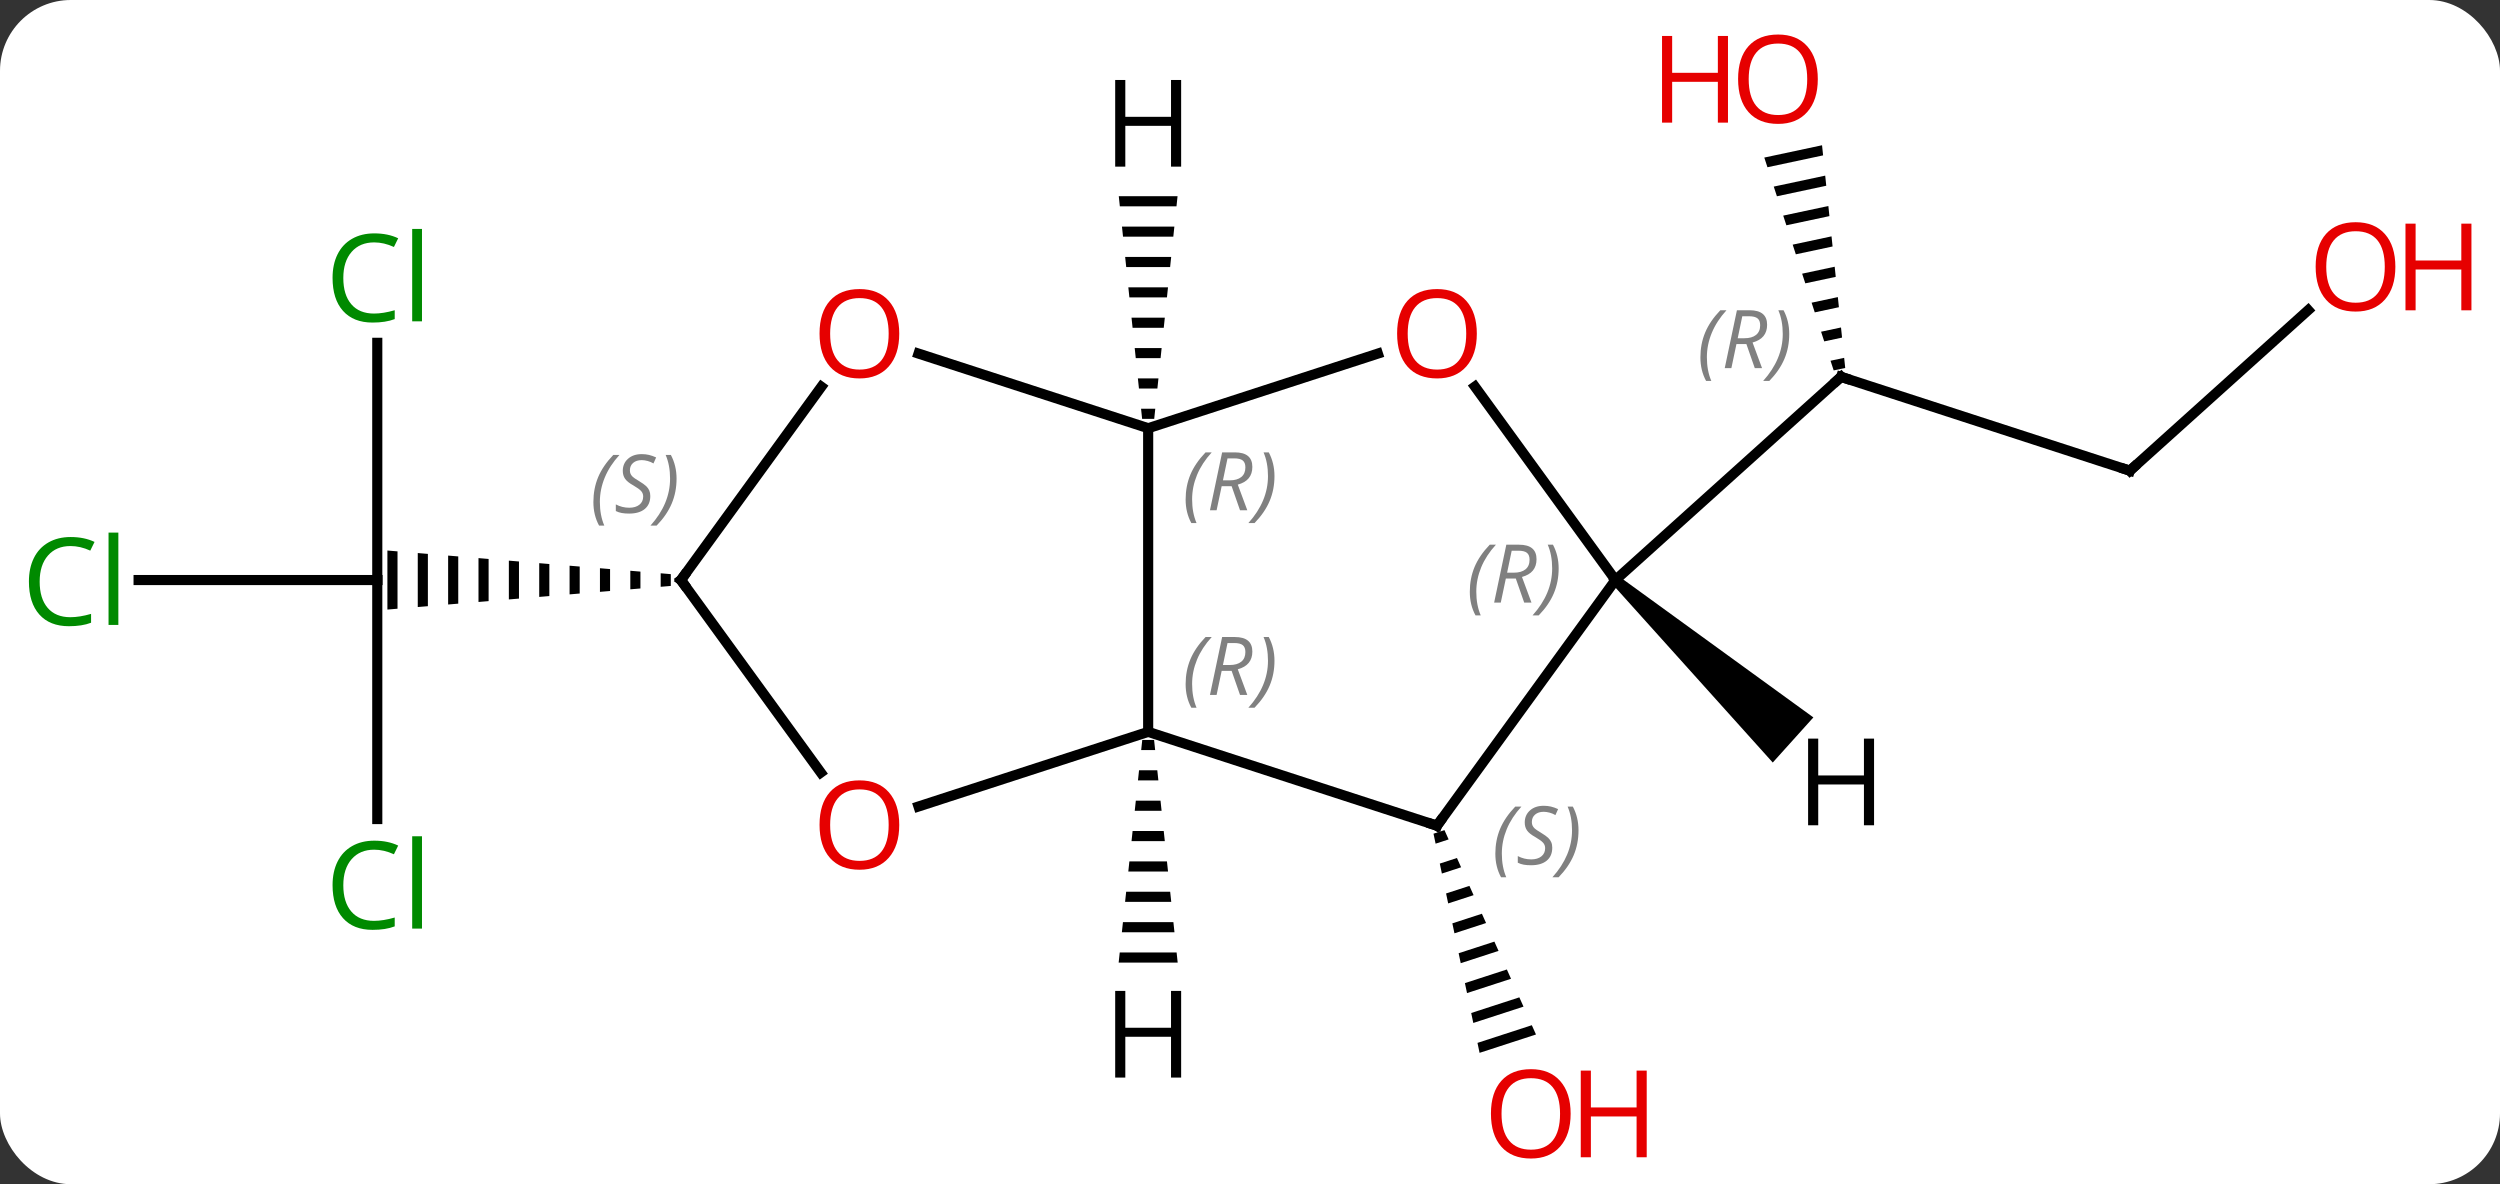 <svg width="247" viewBox="0 0 247 117" style="fill-opacity:1; color-rendering:auto; color-interpolation:auto; text-rendering:auto; stroke:black; stroke-linecap:square; stroke-miterlimit:10; shape-rendering:auto; stroke-opacity:1; fill:black; stroke-dasharray:none; font-weight:normal; stroke-width:1; font-family:'Open Sans'; font-style:normal; stroke-linejoin:miter; font-size:12; stroke-dashoffset:0; image-rendering:auto;" height="117" class="cas-substance-image" xmlns:xlink="http://www.w3.org/1999/xlink" xmlns="http://www.w3.org/2000/svg"><rect x="0" y="0" width="247" height="117" fill="#333333" stroke="none"/><svg class="cas-substance-single-component"><rect y="0" x="0" width="247" stroke="none" ry="7" rx="7" height="117" fill="white" class="cas-substance-group"/><svg y="0" x="0" width="247" viewBox="0 0 247 117" style="fill:black;" height="117" class="cas-substance-single-component-image"><svg><g><g transform="translate(120,59)" style="text-rendering:geometricPrecision; color-rendering:optimizeQuality; color-interpolation:linearRGB; stroke-linecap:butt; image-rendering:optimizeQuality;"><path style="stroke:none;" d="M22.713 23.017 L21.63 23.369 L21.63 23.369 L21.837 24.354 L23.124 23.935 L22.713 23.017 ZM23.946 25.77 L22.251 26.322 L22.251 26.322 L22.458 27.306 L24.357 26.688 L24.357 26.688 L23.946 25.77 ZM25.179 28.524 L22.872 29.274 L22.872 29.274 L23.079 30.259 L23.079 30.259 L25.59 29.442 L25.59 29.442 L25.179 28.524 ZM26.412 31.277 L23.492 32.227 L23.492 32.227 L23.699 33.211 L23.699 33.211 L26.823 32.195 L26.823 32.195 L26.412 31.277 ZM27.645 34.031 L24.113 35.179 L24.113 35.179 L24.32 36.163 L24.32 36.163 L28.056 34.948 L27.645 34.031 ZM28.878 36.784 L24.734 38.132 L24.734 38.132 L24.941 39.116 L24.941 39.116 L29.289 37.702 L29.289 37.702 L28.878 36.784 ZM30.111 39.537 L25.355 41.084 L25.355 41.084 L25.561 42.069 L25.561 42.069 L30.522 40.455 L30.522 40.455 L30.111 39.537 ZM31.344 42.29 L25.975 44.037 L25.975 44.037 L26.182 45.021 L26.182 45.021 L31.755 43.208 L31.755 43.208 L31.344 42.29 Z"/><line y2="-12.495" y1="-21.765" x2="90.432" x1="61.899" style="fill:none;"/><path style="stroke:none;" d="M60.018 -44.649 L54.312 -43.432 L54.312 -43.432 L54.624 -42.476 L54.624 -42.476 L60.122 -43.649 L60.122 -43.649 L60.018 -44.649 ZM60.33 -41.648 L55.247 -40.564 L55.247 -40.564 L55.559 -39.608 L55.559 -39.608 L60.434 -40.648 L60.434 -40.648 L60.33 -41.648 ZM60.642 -38.648 L56.182 -37.697 L56.182 -37.697 L56.493 -36.741 L56.493 -36.741 L60.746 -37.648 L60.746 -37.648 L60.642 -38.648 ZM60.955 -35.648 L57.117 -34.829 L57.117 -34.829 L57.428 -33.873 L57.428 -33.873 L61.059 -34.648 L61.059 -34.648 L60.955 -35.648 ZM61.267 -32.647 L58.052 -31.961 L58.052 -31.961 L58.363 -31.006 L58.363 -31.006 L61.371 -31.647 L61.371 -31.647 L61.267 -32.647 ZM61.579 -29.647 L58.987 -29.094 L59.298 -28.138 L59.298 -28.138 L61.683 -28.647 L61.579 -29.647 ZM61.891 -26.646 L59.922 -26.226 L59.922 -26.226 L60.233 -25.27 L61.995 -25.646 L61.995 -25.646 L61.891 -26.646 ZM62.203 -23.646 L60.856 -23.359 L60.856 -23.359 L61.168 -22.403 L61.168 -22.403 L62.307 -22.646 L62.307 -22.646 L62.203 -23.646 Z"/><line y2="-1.692" y1="-21.765" x2="39.606" x1="61.899" style="fill:none;"/><line y2="-28.36" y1="-12.495" x2="108.051" x1="90.432" style="fill:none;"/><line y2="21.922" y1="-1.692" x2="-82.725" x1="-82.725" style="fill:none;"/><line y2="-1.692" y1="-1.692" x2="-106.307" x1="-82.725" style="fill:none;"/><line y2="-25.13" y1="-1.692" x2="-82.725" x1="-82.725" style="fill:none;"/><path style="stroke:none;" d="M-54.725 -2.359 L-54.725 -1.025 L-53.725 -1.109 L-53.725 -2.275 L-54.725 -2.359 ZM-57.725 -2.609 L-57.725 -0.775 L-56.725 -0.859 L-56.725 -2.525 L-57.725 -2.609 ZM-60.725 -2.859 L-60.725 -0.525 L-59.725 -0.609 L-59.725 -2.775 L-59.725 -2.775 L-60.725 -2.859 ZM-63.725 -3.109 L-63.725 -0.275 L-62.725 -0.359 L-62.725 -3.025 L-63.725 -3.109 ZM-66.725 -3.359 L-66.725 -0.025 L-65.725 -0.109 L-65.725 -3.275 L-66.725 -3.359 ZM-69.725 -3.609 L-69.725 0.225 L-68.725 0.141 L-68.725 -3.525 L-69.725 -3.609 ZM-72.725 -3.859 L-72.725 0.475 L-71.725 0.391 L-71.725 -3.775 L-72.725 -3.859 ZM-75.725 -4.109 L-75.725 0.725 L-74.725 0.641 L-74.725 -4.025 L-75.725 -4.109 ZM-78.725 -4.359 L-78.725 0.975 L-77.725 0.891 L-77.725 -4.275 L-78.725 -4.359 ZM-81.725 -4.609 L-81.725 1.225 L-80.725 1.141 L-80.725 -4.525 L-81.725 -4.609 Z"/><line y2="-16.692" y1="13.308" x2="-6.561" x1="-6.561" style="fill:none;"/><line y2="22.578" y1="13.308" x2="21.972" x1="-6.561" style="fill:none;"/><line y2="20.681" y1="13.308" x2="-29.251" x1="-6.561" style="fill:none;"/><line y2="-24.065" y1="-16.692" x2="16.132" x1="-6.561" style="fill:none;"/><line y2="-24.065" y1="-16.692" x2="-29.251" x1="-6.561" style="fill:none;"/><line y2="-1.692" y1="22.578" x2="39.606" x1="21.972" style="fill:none;"/><line y2="-1.692" y1="17.331" x2="-52.725" x1="-38.903" style="fill:none;"/><line y2="-1.692" y1="-20.803" x2="39.606" x1="25.721" style="fill:none;"/><line y2="-1.692" y1="-20.79" x2="-52.725" x1="-38.849" style="fill:none;"/><path style="stroke:none;" d="M-7.145 14.105 L-7.251 15.105 L-5.871 15.105 L-5.977 14.105 ZM-7.463 17.105 L-7.569 18.105 L-5.553 18.105 L-5.659 17.105 ZM-7.781 20.105 L-7.887 21.105 L-5.235 21.105 L-5.341 20.105 ZM-8.099 23.105 L-8.205 24.105 L-4.917 24.105 L-5.023 23.105 ZM-8.417 26.105 L-8.523 27.105 L-4.599 27.105 L-4.705 26.105 ZM-8.735 29.105 L-8.841 30.105 L-4.281 30.105 L-4.387 29.105 ZM-9.053 32.105 L-9.159 33.105 L-3.963 33.105 L-4.069 32.105 ZM-9.371 35.105 L-9.477 36.105 L-3.645 36.105 L-3.751 35.105 Z"/><path style="stroke:none;" d="M-9.464 -39.614 L-9.36 -38.614 L-3.763 -38.614 L-3.658 -39.614 ZM-9.15 -36.614 L-9.045 -35.614 L-4.077 -35.614 L-3.972 -36.614 ZM-8.835 -33.614 L-8.73 -32.614 L-4.392 -32.614 L-4.287 -33.614 ZM-8.521 -30.614 L-8.416 -29.614 L-4.706 -29.614 L-4.601 -30.614 ZM-8.206 -27.614 L-8.101 -26.614 L-5.021 -26.614 L-4.916 -27.614 ZM-7.892 -24.614 L-7.787 -23.614 L-5.335 -23.614 L-5.23 -24.614 ZM-7.577 -21.614 L-7.472 -20.614 L-5.65 -20.614 L-5.545 -21.614 ZM-7.263 -18.614 L-7.158 -17.614 L-5.964 -17.614 L-5.859 -18.614 Z"/><path style="stroke:none;" d="M39.271 -1.32 L39.941 -2.064 L59.162 11.88 L55.148 16.339 Z"/></g><g transform="translate(120,59)" style="fill:rgb(230,0,0); text-rendering:geometricPrecision; color-rendering:optimizeQuality; image-rendering:optimizeQuality; font-family:'Open Sans'; stroke:rgb(230,0,0); color-interpolation:linearRGB;"><path style="stroke:none;" d="M35.179 51.041 Q35.179 53.103 34.14 54.283 Q33.101 55.463 31.258 55.463 Q29.367 55.463 28.336 54.298 Q27.305 53.134 27.305 51.025 Q27.305 48.931 28.336 47.783 Q29.367 46.634 31.258 46.634 Q33.117 46.634 34.148 47.806 Q35.179 48.978 35.179 51.041 ZM28.351 51.041 Q28.351 52.775 29.094 53.681 Q29.836 54.588 31.258 54.588 Q32.679 54.588 33.406 53.689 Q34.133 52.791 34.133 51.041 Q34.133 49.306 33.406 48.416 Q32.679 47.525 31.258 47.525 Q29.836 47.525 29.094 48.423 Q28.351 49.322 28.351 51.041 Z"/><path style="stroke:none;" d="M42.695 55.338 L41.695 55.338 L41.695 51.306 L37.179 51.306 L37.179 55.338 L36.179 55.338 L36.179 46.775 L37.179 46.775 L37.179 50.416 L41.695 50.416 L41.695 46.775 L42.695 46.775 L42.695 55.338 Z"/></g><g transform="translate(120,59)" style="stroke-linecap:butt; text-rendering:geometricPrecision; color-rendering:optimizeQuality; image-rendering:optimizeQuality; font-family:'Open Sans'; color-interpolation:linearRGB; stroke-miterlimit:5;"><path style="fill:none;" d="M62.374 -21.61 L61.899 -21.765 L61.527 -21.43"/></g><g transform="translate(120,59)" style="stroke-linecap:butt; font-size:8.4px; fill:gray; text-rendering:geometricPrecision; image-rendering:optimizeQuality; color-rendering:optimizeQuality; font-family:'Open Sans'; font-style:italic; stroke:gray; color-interpolation:linearRGB; stroke-miterlimit:5;"><path style="stroke:none;" d="M48 -23.691 Q48 -25.019 48.469 -26.144 Q48.937 -27.269 49.969 -28.348 L50.578 -28.348 Q49.609 -27.285 49.125 -26.113 Q48.64 -24.941 48.64 -23.707 Q48.64 -22.379 49.078 -21.363 L48.562 -21.363 Q48 -22.394 48 -23.691 ZM51.56 -25.004 L51.06 -22.629 L50.404 -22.629 L51.607 -28.348 L52.857 -28.348 Q54.591 -28.348 54.591 -26.91 Q54.591 -25.551 53.154 -25.16 L54.091 -22.629 L53.372 -22.629 L52.544 -25.004 L51.56 -25.004 ZM52.138 -27.754 Q51.747 -25.832 51.685 -25.582 L52.341 -25.582 Q53.091 -25.582 53.497 -25.91 Q53.904 -26.238 53.904 -26.863 Q53.904 -27.332 53.646 -27.543 Q53.388 -27.754 52.794 -27.754 L52.138 -27.754 ZM56.777 -26.004 Q56.777 -24.676 56.3 -23.543 Q55.824 -22.41 54.808 -21.363 L54.199 -21.363 Q56.136 -23.519 56.136 -26.004 Q56.136 -27.332 55.699 -28.348 L56.215 -28.348 Q56.777 -27.285 56.777 -26.004 Z"/><path style="fill:none; stroke:black;" d="M89.957 -12.649 L90.432 -12.495 L90.804 -12.83"/></g><g transform="translate(120,59)" style="stroke-linecap:butt; fill:rgb(230,0,0); text-rendering:geometricPrecision; color-rendering:optimizeQuality; image-rendering:optimizeQuality; font-family:'Open Sans'; stroke:rgb(230,0,0); color-interpolation:linearRGB; stroke-miterlimit:5;"><path style="stroke:none;" d="M59.599 -51.181 Q59.599 -49.119 58.56 -47.939 Q57.521 -46.759 55.678 -46.759 Q53.787 -46.759 52.756 -47.923 Q51.724 -49.088 51.724 -51.197 Q51.724 -53.291 52.756 -54.439 Q53.787 -55.588 55.678 -55.588 Q57.537 -55.588 58.568 -54.416 Q59.599 -53.244 59.599 -51.181 ZM52.771 -51.181 Q52.771 -49.447 53.514 -48.541 Q54.256 -47.634 55.678 -47.634 Q57.099 -47.634 57.826 -48.533 Q58.553 -49.431 58.553 -51.181 Q58.553 -52.916 57.826 -53.806 Q57.099 -54.697 55.678 -54.697 Q54.256 -54.697 53.514 -53.798 Q52.771 -52.9 52.771 -51.181 Z"/><path style="stroke:none;" d="M50.724 -46.884 L49.724 -46.884 L49.724 -50.916 L45.209 -50.916 L45.209 -46.884 L44.209 -46.884 L44.209 -55.447 L45.209 -55.447 L45.209 -51.806 L49.724 -51.806 L49.724 -55.447 L50.724 -55.447 L50.724 -46.884 Z"/><path style="stroke:none;" d="M116.662 -32.638 Q116.662 -30.576 115.623 -29.396 Q114.584 -28.216 112.741 -28.216 Q110.85 -28.216 109.819 -29.381 Q108.787 -30.545 108.787 -32.654 Q108.787 -34.748 109.819 -35.896 Q110.85 -37.045 112.741 -37.045 Q114.6 -37.045 115.631 -35.873 Q116.662 -34.701 116.662 -32.638 ZM109.834 -32.638 Q109.834 -30.904 110.577 -29.998 Q111.319 -29.091 112.741 -29.091 Q114.162 -29.091 114.889 -29.99 Q115.616 -30.888 115.616 -32.638 Q115.616 -34.373 114.889 -35.263 Q114.162 -36.154 112.741 -36.154 Q111.319 -36.154 110.577 -35.255 Q109.834 -34.357 109.834 -32.638 Z"/><path style="stroke:none;" d="M124.178 -28.341 L123.178 -28.341 L123.178 -32.373 L118.662 -32.373 L118.662 -28.341 L117.662 -28.341 L117.662 -36.904 L118.662 -36.904 L118.662 -33.263 L123.178 -33.263 L123.178 -36.904 L124.178 -36.904 L124.178 -28.341 Z"/><path style="fill:rgb(0,138,0); stroke:none;" d="M-83.034 24.949 Q-84.44 24.949 -85.26 25.886 Q-86.081 26.824 -86.081 28.464 Q-86.081 30.136 -85.291 31.058 Q-84.502 31.98 -83.049 31.98 Q-82.143 31.98 -81.002 31.652 L-81.002 32.527 Q-81.893 32.87 -83.19 32.87 Q-85.081 32.87 -86.112 31.714 Q-87.143 30.558 -87.143 28.449 Q-87.143 27.12 -86.651 26.128 Q-86.159 25.136 -85.221 24.597 Q-84.284 24.058 -83.018 24.058 Q-81.674 24.058 -80.659 24.542 L-81.081 25.402 Q-82.065 24.949 -83.034 24.949 ZM-78.307 32.745 L-79.276 32.745 L-79.276 23.62 L-78.307 23.62 L-78.307 32.745 Z"/><path style="fill:rgb(0,138,0); stroke:none;" d="M-113.034 -5.051 Q-114.44 -5.051 -115.26 -4.114 Q-116.081 -3.176 -116.081 -1.536 Q-116.081 0.136 -115.291 1.058 Q-114.502 1.98 -113.049 1.98 Q-112.143 1.98 -111.002 1.652 L-111.002 2.527 Q-111.893 2.87 -113.19 2.87 Q-115.081 2.87 -116.112 1.714 Q-117.143 0.558 -117.143 -1.551 Q-117.143 -2.88 -116.651 -3.872 Q-116.159 -4.864 -115.221 -5.403 Q-114.284 -5.942 -113.018 -5.942 Q-111.674 -5.942 -110.659 -5.458 L-111.081 -4.598 Q-112.065 -5.051 -113.034 -5.051 ZM-108.307 2.745 L-109.276 2.745 L-109.276 -6.38 L-108.307 -6.38 L-108.307 2.745 Z"/><path style="fill:rgb(0,138,0); stroke:none;" d="M-83.034 -35.051 Q-84.44 -35.051 -85.26 -34.114 Q-86.081 -33.176 -86.081 -31.536 Q-86.081 -29.864 -85.291 -28.942 Q-84.502 -28.02 -83.049 -28.02 Q-82.143 -28.02 -81.002 -28.348 L-81.002 -27.473 Q-81.893 -27.13 -83.19 -27.13 Q-85.081 -27.13 -86.112 -28.286 Q-87.143 -29.442 -87.143 -31.551 Q-87.143 -32.88 -86.651 -33.872 Q-86.159 -34.864 -85.221 -35.403 Q-84.284 -35.942 -83.018 -35.942 Q-81.674 -35.942 -80.659 -35.458 L-81.081 -34.598 Q-82.065 -35.051 -83.034 -35.051 ZM-78.307 -27.255 L-79.276 -27.255 L-79.276 -36.38 L-78.307 -36.38 L-78.307 -27.255 Z"/></g><g transform="translate(120,59)" style="stroke-linecap:butt; font-size:8.4px; fill:gray; text-rendering:geometricPrecision; image-rendering:optimizeQuality; color-rendering:optimizeQuality; font-family:'Open Sans'; font-style:italic; stroke:gray; color-interpolation:linearRGB; stroke-miterlimit:5;"><path style="stroke:none;" d="M-2.86 8.594 Q-2.86 7.266 -2.391 6.141 Q-1.922 5.016 -0.891 3.938 L-0.281 3.938 Q-1.25 5 -1.735 6.172 Q-2.219 7.344 -2.219 8.579 Q-2.219 9.907 -1.781 10.922 L-2.297 10.922 Q-2.86 9.891 -2.86 8.594 ZM0.701 7.282 L0.201 9.657 L-0.456 9.657 L0.747 3.938 L1.997 3.938 Q3.732 3.938 3.732 5.375 Q3.732 6.735 2.294 7.125 L3.232 9.657 L2.513 9.657 L1.685 7.282 L0.701 7.282 ZM1.279 4.532 Q0.888 6.454 0.826 6.704 L1.482 6.704 Q2.232 6.704 2.638 6.375 Q3.044 6.047 3.044 5.422 Q3.044 4.954 2.786 4.742 Q2.529 4.532 1.935 4.532 L1.279 4.532 ZM5.918 6.282 Q5.918 7.61 5.441 8.742 Q4.965 9.875 3.949 10.922 L3.34 10.922 Q5.277 8.766 5.277 6.282 Q5.277 4.954 4.84 3.938 L5.355 3.938 Q5.918 5 5.918 6.282 Z"/><path style="stroke:none;" d="M-2.86 -9.65 Q-2.86 -10.978 -2.391 -12.103 Q-1.922 -13.228 -0.891 -14.306 L-0.281 -14.306 Q-1.25 -13.244 -1.735 -12.072 Q-2.219 -10.9 -2.219 -9.666 Q-2.219 -8.338 -1.781 -7.322 L-2.297 -7.322 Q-2.86 -8.353 -2.86 -9.65 ZM0.701 -10.963 L0.201 -8.588 L-0.456 -8.588 L0.747 -14.306 L1.997 -14.306 Q3.732 -14.306 3.732 -12.869 Q3.732 -11.509 2.294 -11.119 L3.232 -8.588 L2.513 -8.588 L1.685 -10.963 L0.701 -10.963 ZM1.279 -13.713 Q0.888 -11.791 0.826 -11.541 L1.482 -11.541 Q2.232 -11.541 2.638 -11.869 Q3.044 -12.197 3.044 -12.822 Q3.044 -13.291 2.786 -13.502 Q2.529 -13.713 1.935 -13.713 L1.279 -13.713 ZM5.918 -11.963 Q5.918 -10.634 5.441 -9.502 Q4.965 -8.369 3.949 -7.322 L3.34 -7.322 Q5.277 -9.478 5.277 -11.963 Q5.277 -13.291 4.84 -14.306 L5.355 -14.306 Q5.918 -13.244 5.918 -11.963 Z"/><path style="fill:none; stroke:black;" d="M21.497 22.424 L21.972 22.578 L22.266 22.174"/><path style="stroke:none;" d="M27.74 25.346 Q27.74 24.018 28.209 22.893 Q28.678 21.768 29.709 20.689 L30.318 20.689 Q29.35 21.752 28.865 22.924 Q28.381 24.096 28.381 25.33 Q28.381 26.658 28.818 27.674 L28.303 27.674 Q27.74 26.643 27.74 25.346 ZM33.363 24.752 Q33.363 25.58 32.816 26.033 Q32.269 26.486 31.269 26.486 Q30.863 26.486 30.55 26.432 Q30.238 26.377 29.957 26.236 L29.957 25.58 Q30.582 25.908 31.285 25.908 Q31.91 25.908 32.285 25.611 Q32.66 25.314 32.66 24.799 Q32.66 24.486 32.457 24.26 Q32.254 24.033 31.691 23.705 Q31.097 23.377 30.871 23.049 Q30.644 22.721 30.644 22.268 Q30.644 21.533 31.16 21.072 Q31.675 20.611 32.519 20.611 Q32.894 20.611 33.23 20.689 Q33.566 20.768 33.941 20.939 L33.675 21.533 Q33.425 21.377 33.105 21.291 Q32.785 21.205 32.519 21.205 Q31.988 21.205 31.668 21.479 Q31.347 21.752 31.347 22.221 Q31.347 22.424 31.418 22.572 Q31.488 22.721 31.628 22.854 Q31.769 22.986 32.191 23.236 Q32.754 23.58 32.957 23.775 Q33.16 23.971 33.261 24.205 Q33.363 24.439 33.363 24.752 ZM35.957 23.033 Q35.957 24.361 35.481 25.494 Q35.004 26.627 33.989 27.674 L33.379 27.674 Q35.317 25.518 35.317 23.033 Q35.317 21.705 34.879 20.689 L35.395 20.689 Q35.957 21.752 35.957 23.033 Z"/></g><g transform="translate(120,59)" style="stroke-linecap:butt; fill:rgb(230,0,0); text-rendering:geometricPrecision; color-rendering:optimizeQuality; image-rendering:optimizeQuality; font-family:'Open Sans'; stroke:rgb(230,0,0); color-interpolation:linearRGB; stroke-miterlimit:5;"><path style="stroke:none;" d="M-31.154 22.508 Q-31.154 24.57 -32.193 25.75 Q-33.232 26.93 -35.075 26.93 Q-36.966 26.93 -37.997 25.765 Q-39.029 24.601 -39.029 22.492 Q-39.029 20.398 -37.997 19.25 Q-36.966 18.101 -35.075 18.101 Q-33.216 18.101 -32.185 19.273 Q-31.154 20.445 -31.154 22.508 ZM-37.982 22.508 Q-37.982 24.242 -37.239 25.148 Q-36.497 26.055 -35.075 26.055 Q-33.654 26.055 -32.927 25.156 Q-32.2 24.258 -32.2 22.508 Q-32.2 20.773 -32.927 19.883 Q-33.654 18.992 -35.075 18.992 Q-36.497 18.992 -37.239 19.89 Q-37.982 20.789 -37.982 22.508 Z"/><path style="stroke:none;" d="M25.91 -26.032 Q25.91 -23.97 24.87 -22.79 Q23.831 -21.61 21.988 -21.61 Q20.097 -21.61 19.066 -22.774 Q18.035 -23.939 18.035 -26.048 Q18.035 -28.142 19.066 -29.29 Q20.097 -30.439 21.988 -30.439 Q23.847 -30.439 24.878 -29.267 Q25.91 -28.095 25.91 -26.032 ZM19.081 -26.032 Q19.081 -24.298 19.824 -23.392 Q20.566 -22.485 21.988 -22.485 Q23.41 -22.485 24.136 -23.384 Q24.863 -24.282 24.863 -26.032 Q24.863 -27.767 24.136 -28.657 Q23.41 -29.548 21.988 -29.548 Q20.566 -29.548 19.824 -28.649 Q19.081 -27.751 19.081 -26.032 Z"/><path style="stroke:none;" d="M-31.154 -26.032 Q-31.154 -23.97 -32.193 -22.79 Q-33.232 -21.61 -35.075 -21.61 Q-36.966 -21.61 -37.997 -22.774 Q-39.029 -23.939 -39.029 -26.048 Q-39.029 -28.142 -37.997 -29.29 Q-36.966 -30.439 -35.075 -30.439 Q-33.216 -30.439 -32.185 -29.267 Q-31.154 -28.095 -31.154 -26.032 ZM-37.982 -26.032 Q-37.982 -24.298 -37.239 -23.392 Q-36.497 -22.485 -35.075 -22.485 Q-33.654 -22.485 -32.927 -23.384 Q-32.2 -24.282 -32.2 -26.032 Q-32.2 -27.767 -32.927 -28.657 Q-33.654 -29.548 -35.075 -29.548 Q-36.497 -29.548 -37.239 -28.649 Q-37.982 -27.751 -37.982 -26.032 Z"/></g><g transform="translate(120,59)" style="stroke-linecap:butt; font-size:8.4px; fill:gray; text-rendering:geometricPrecision; image-rendering:optimizeQuality; color-rendering:optimizeQuality; font-family:'Open Sans'; font-style:italic; stroke:gray; color-interpolation:linearRGB; stroke-miterlimit:5;"><path style="stroke:none;" d="M25.217 -0.528 Q25.217 -1.856 25.686 -2.981 Q26.155 -4.106 27.186 -5.184 L27.796 -5.184 Q26.827 -4.122 26.342 -2.95 Q25.858 -1.778 25.858 -0.544 Q25.858 0.785 26.296 1.8 L25.78 1.8 Q25.217 0.769 25.217 -0.528 ZM28.777 -1.84 L28.277 0.535 L27.621 0.535 L28.824 -5.184 L30.074 -5.184 Q31.809 -5.184 31.809 -3.747 Q31.809 -2.387 30.371 -1.997 L31.309 0.535 L30.59 0.535 L29.762 -1.84 L28.777 -1.84 ZM29.355 -4.59 Q28.965 -2.669 28.902 -2.419 L29.559 -2.419 Q30.309 -2.419 30.715 -2.747 Q31.121 -3.075 31.121 -3.7 Q31.121 -4.169 30.863 -4.38 Q30.605 -4.59 30.012 -4.59 L29.355 -4.59 ZM33.995 -2.84 Q33.995 -1.512 33.518 -0.38 Q33.041 0.753 32.026 1.8 L31.416 1.8 Q33.354 -0.356 33.354 -2.84 Q33.354 -4.169 32.916 -5.184 L33.432 -5.184 Q33.995 -4.122 33.995 -2.84 Z"/><path style="fill:none; stroke:black;" d="M-52.431 -1.288 L-52.725 -1.692 L-52.431 -2.096"/><path style="stroke:none;" d="M-61.373 -9.399 Q-61.373 -10.727 -60.905 -11.852 Q-60.436 -12.977 -59.405 -14.055 L-58.795 -14.055 Q-59.764 -12.993 -60.248 -11.821 Q-60.733 -10.649 -60.733 -9.415 Q-60.733 -8.086 -60.295 -7.071 L-60.811 -7.071 Q-61.373 -8.102 -61.373 -9.399 ZM-55.751 -9.993 Q-55.751 -9.165 -56.298 -8.711 Q-56.844 -8.258 -57.844 -8.258 Q-58.251 -8.258 -58.563 -8.313 Q-58.876 -8.368 -59.157 -8.508 L-59.157 -9.165 Q-58.532 -8.836 -57.829 -8.836 Q-57.204 -8.836 -56.829 -9.133 Q-56.454 -9.43 -56.454 -9.946 Q-56.454 -10.258 -56.657 -10.485 Q-56.86 -10.711 -57.423 -11.04 Q-58.016 -11.368 -58.243 -11.696 Q-58.469 -12.024 -58.469 -12.477 Q-58.469 -13.211 -57.954 -13.672 Q-57.438 -14.133 -56.594 -14.133 Q-56.219 -14.133 -55.884 -14.055 Q-55.548 -13.977 -55.173 -13.805 L-55.438 -13.211 Q-55.688 -13.368 -56.009 -13.454 Q-56.329 -13.54 -56.594 -13.54 Q-57.126 -13.54 -57.446 -13.266 Q-57.766 -12.993 -57.766 -12.524 Q-57.766 -12.321 -57.696 -12.172 Q-57.626 -12.024 -57.485 -11.891 Q-57.344 -11.758 -56.923 -11.508 Q-56.36 -11.165 -56.157 -10.969 Q-55.954 -10.774 -55.852 -10.54 Q-55.751 -10.305 -55.751 -9.993 ZM-53.156 -11.711 Q-53.156 -10.383 -53.633 -9.251 Q-54.109 -8.118 -55.125 -7.071 L-55.734 -7.071 Q-53.797 -9.227 -53.797 -11.711 Q-53.797 -13.04 -54.234 -14.055 L-53.719 -14.055 Q-53.156 -12.993 -53.156 -11.711 Z"/></g><g transform="translate(120,59)" style="stroke-linecap:butt; text-rendering:geometricPrecision; color-rendering:optimizeQuality; image-rendering:optimizeQuality; font-family:'Open Sans'; color-interpolation:linearRGB; stroke-miterlimit:5;"><path style="stroke:none;" d="M-3.303 47.464 L-4.303 47.464 L-4.303 43.433 L-8.819 43.433 L-8.819 47.464 L-9.819 47.464 L-9.819 38.902 L-8.819 38.902 L-8.819 42.542 L-4.303 42.542 L-4.303 38.902 L-3.303 38.902 L-3.303 47.464 Z"/><path style="stroke:none;" d="M-3.303 -42.536 L-4.303 -42.536 L-4.303 -46.567 L-8.819 -46.567 L-8.819 -42.536 L-9.819 -42.536 L-9.819 -51.098 L-8.819 -51.098 L-8.819 -47.458 L-4.303 -47.458 L-4.303 -51.098 L-3.303 -51.098 L-3.303 -42.536 Z"/><path style="stroke:none;" d="M65.157 22.537 L64.157 22.537 L64.157 18.506 L59.641 18.506 L59.641 22.537 L58.641 22.537 L58.641 13.975 L59.641 13.975 L59.641 17.615 L64.157 17.615 L64.157 13.975 L65.157 13.975 L65.157 22.537 Z"/></g></g></svg></svg></svg></svg>